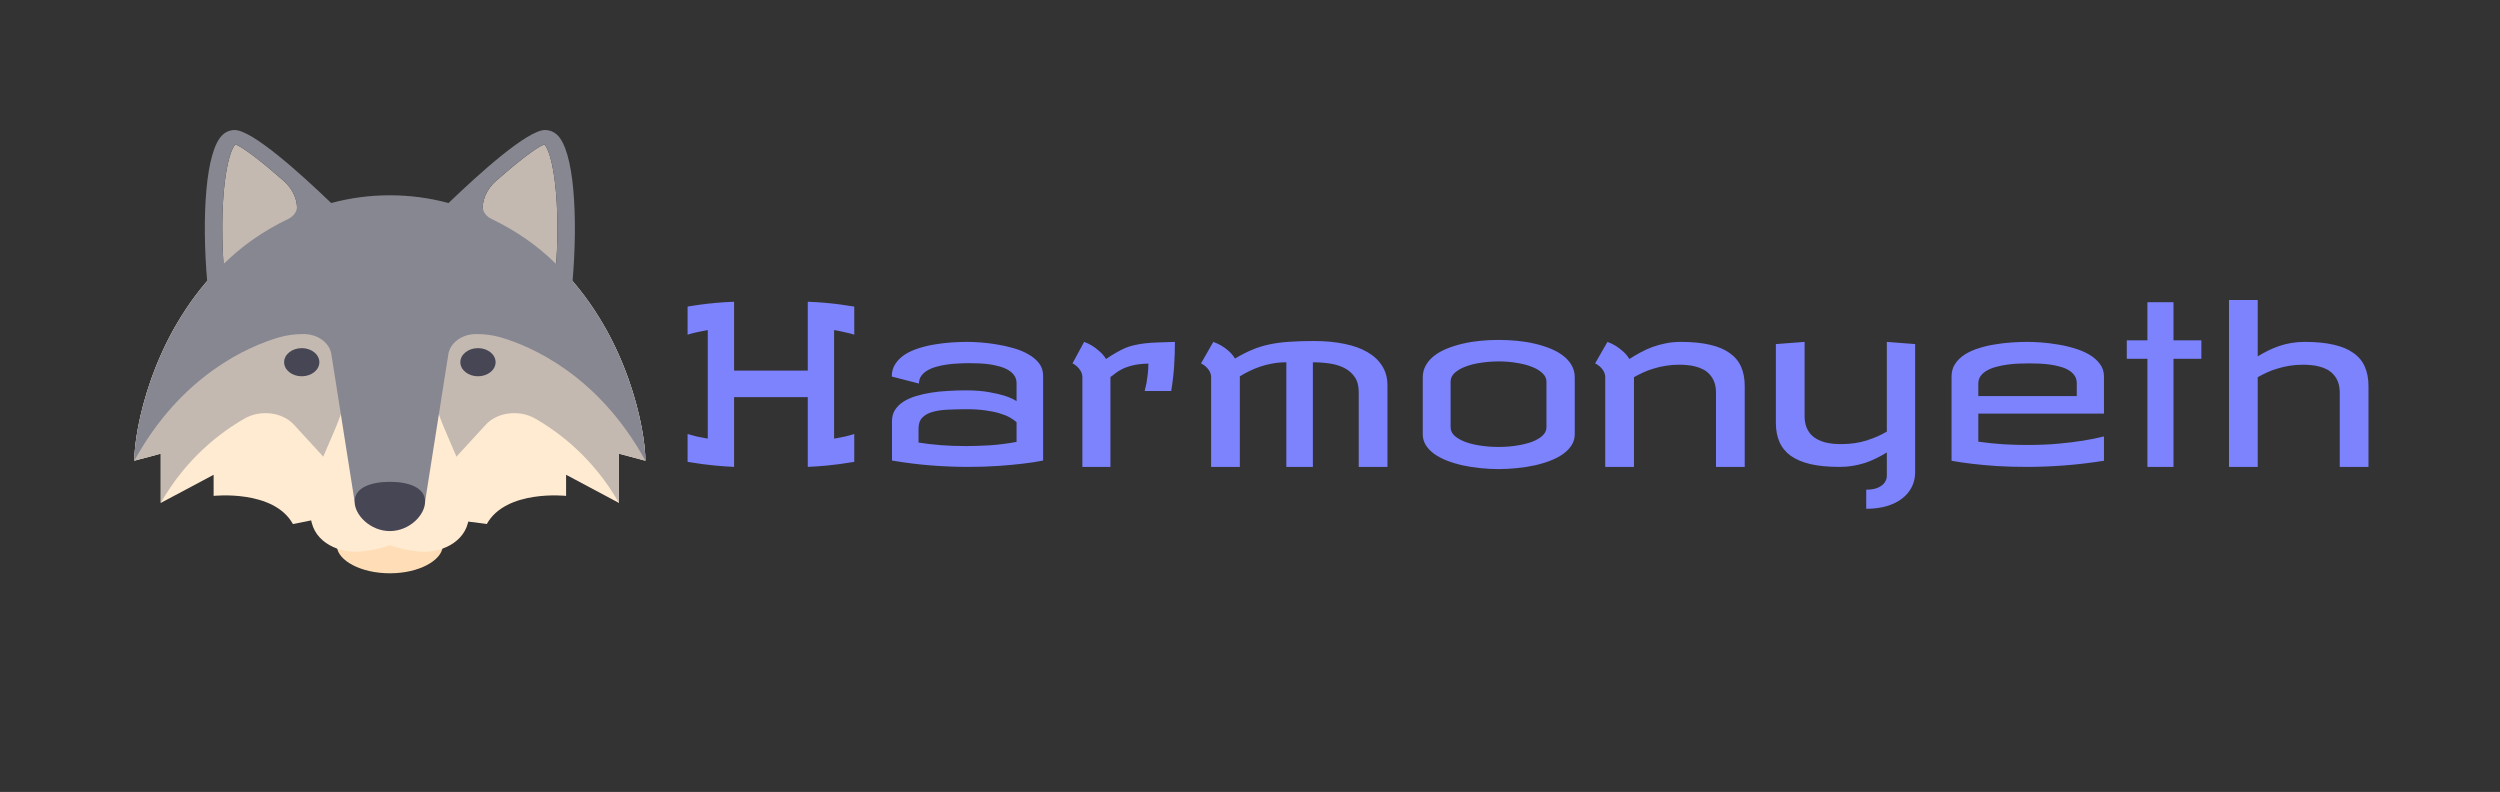 <svg width="423" height="134" viewBox="0 0 423 134" fill="none" xmlns="http://www.w3.org/2000/svg">
<rect x="0" y="0" width="423" height="134" fill="#333333" stroke="none"/>
<g clip-path="url(#clip0_26_48)">
<path d="M74.917 91.048H57.008C57.008 91.048 56.87 91.056 57.008 92.536C57.221 94.83 61.017 97 65.962 97H65.983C70.906 97 74.684 94.83 74.896 92.536C75.033 91.056 74.917 91.048 74.917 91.048Z" fill="#FFDEB7"/>
<path d="M83.971 30.57C80.567 33.553 80.974 38.204 84.832 40.81L93.942 46.966C95.048 33.866 93.464 25.752 92.094 24.437C90.791 24.896 87.583 27.405 83.971 30.57Z" fill="#C3B9B1"/>
<path d="M39.833 24.437C38.463 25.752 36.879 33.866 37.985 46.966L47.095 40.81C50.953 38.204 51.36 33.553 47.957 30.57C44.345 27.405 41.136 24.896 39.833 24.437Z" fill="#C3B9B1"/>
<path d="M82.364 88.667C85.625 82.789 95.782 83.905 95.782 83.905V80.333L104.728 85.095V76.762L109.2 77.952C109.2 72.714 106.244 57.076 95.117 45.62C80.418 30.487 51.509 30.487 36.811 45.62C25.684 57.075 22.727 72.714 22.727 77.952L27.2 76.762V85.095L36.145 80.333V83.905C36.145 83.905 46.302 82.789 49.564 88.667L55.527 87.476H73.418L82.364 88.667Z" fill="#FFEBD2"/>
<path d="M49.719 71.844L62.982 86.286V55.333H29.599C24.332 64.631 22.727 74.102 22.727 77.952L27.2 76.762V85.095C31.491 77.558 37.263 73.176 41.391 70.814C44.066 69.282 47.772 69.725 49.719 71.844Z" fill="#C3B9B1"/>
<path d="M82.209 71.844L68.945 86.286V55.333H102.329C107.595 64.631 109.2 74.102 109.2 77.952L104.727 76.762V85.095C100.437 77.558 94.664 73.176 90.537 70.814C87.861 69.282 84.155 69.725 82.209 71.844Z" fill="#C3B9B1"/>
<path d="M73.418 67.238H65.964H58.509C56.925 74.07 52.546 79.118 52.546 86.824C52.546 91.539 57.018 93.355 60 93.355C62.982 93.355 65.964 92.238 65.964 92.238C65.964 92.238 68.946 93.355 71.927 93.355C74.909 93.355 79.382 91.539 79.382 86.824C79.382 79.118 75.002 74.07 73.418 67.238Z" fill="#FFEBD2"/>
<path d="M96.877 47.546C97.797 36.86 97.192 25.353 94.183 22.741C93.478 22.128 92.73 22 92.227 22C89.255 22 81.179 29.267 75.888 34.356C75.857 34.348 75.827 34.339 75.796 34.331C69.437 32.614 62.49 32.614 56.131 34.331L56.04 34.356C50.748 29.267 42.672 22 39.7 22C39.198 22 38.449 22.128 37.745 22.741C34.736 25.353 34.13 36.86 35.051 47.546C25.37 58.765 22.727 73.002 22.727 77.952C30.703 63.396 42.161 58.573 47.121 57.108C48.519 56.695 49.994 56.502 51.486 56.526C53.842 56.563 55.769 58.053 56.063 59.919L60 84.857H71.927L75.864 59.919C76.159 58.053 78.086 56.563 80.441 56.526C81.933 56.502 83.408 56.695 84.806 57.108C89.766 58.573 101.225 63.396 109.2 77.952C109.2 73.002 106.557 58.765 96.877 47.546ZM39.833 24.437C41.136 24.896 44.344 27.405 47.957 30.57C49.341 31.783 50.092 33.273 50.238 34.788C50.327 35.713 49.738 36.583 48.741 37.058C44.466 39.096 40.852 41.705 37.813 44.638C37.071 32.908 38.546 25.672 39.833 24.437ZM83.971 30.57C87.583 27.405 90.791 24.896 92.095 24.437C93.382 25.672 94.856 32.908 94.114 44.638C91.075 41.705 87.461 39.096 83.186 37.058C82.189 36.583 81.6 35.713 81.689 34.788C81.835 33.273 82.586 31.784 83.971 30.57Z" fill="#878791"/>
<path d="M51.055 63.667C52.702 63.667 54.036 62.601 54.036 61.286C54.036 59.971 52.702 58.905 51.055 58.905C49.408 58.905 48.073 59.971 48.073 61.286C48.073 62.601 49.408 63.667 51.055 63.667Z" fill="#464655"/>
<path d="M80.873 63.667C82.52 63.667 83.855 62.601 83.855 61.286C83.855 59.971 82.52 58.905 80.873 58.905C79.226 58.905 77.891 59.971 77.891 61.286C77.891 62.601 79.226 63.667 80.873 63.667Z" fill="#464655"/>
<path d="M71.927 84.857C71.927 87.159 69.257 89.857 65.964 89.857C62.67 89.857 60 87.158 60 84.857C60 82.556 62.67 81.524 65.964 81.524C69.257 81.524 71.927 82.556 71.927 84.857Z" fill="#464655"/>
</g>
<path d="M124.207 62.709H136.676V51.057C137.74 51.094 138.742 51.156 139.682 51.242C140.622 51.329 141.457 51.422 142.187 51.52C143.028 51.632 143.813 51.749 144.543 51.873V56.623C144.061 56.475 143.529 56.339 142.947 56.215C142.366 56.079 141.76 55.955 141.129 55.844V74.213C142.49 73.99 143.628 73.731 144.543 73.434V78.147C143.652 78.295 142.836 78.419 142.094 78.518C141.352 78.617 140.665 78.697 140.034 78.759C139.403 78.821 138.81 78.87 138.253 78.907C137.709 78.944 137.183 78.975 136.676 79V67.199H124.207V79C123.7 78.975 123.168 78.944 122.611 78.907C122.067 78.87 121.479 78.821 120.849 78.759C120.218 78.697 119.531 78.617 118.789 78.518C118.047 78.419 117.23 78.295 116.34 78.147V73.434C116.822 73.582 117.342 73.724 117.898 73.86C118.467 73.984 119.086 74.102 119.754 74.213V55.844C118.467 56.066 117.329 56.326 116.34 56.623V51.873C117.045 51.749 117.824 51.632 118.678 51.52C119.395 51.422 120.23 51.329 121.183 51.242C122.135 51.156 123.143 51.094 124.207 51.057V62.709ZM172.004 71.43C171.695 71.158 171.311 70.892 170.854 70.632C170.396 70.372 169.833 70.143 169.165 69.945C168.497 69.735 167.699 69.568 166.771 69.444C165.856 69.308 164.78 69.24 163.543 69.24C162.442 69.24 161.397 69.265 160.407 69.314C159.43 69.352 158.57 69.475 157.828 69.686C157.086 69.883 156.498 70.205 156.065 70.65C155.632 71.096 155.416 71.714 155.416 72.506V74.881C156.505 75.054 157.704 75.196 159.016 75.308C160.327 75.419 161.786 75.475 163.395 75.475C164.681 75.475 166.048 75.431 167.495 75.345C168.955 75.246 170.458 75.054 172.004 74.769V71.43ZM163.654 57.848C164.273 57.848 165.021 57.879 165.899 57.94C166.778 58.002 167.693 58.114 168.646 58.274C169.598 58.423 170.538 58.633 171.466 58.905C172.406 59.165 173.247 59.511 173.989 59.944C174.744 60.365 175.35 60.872 175.808 61.466C176.265 62.06 176.494 62.758 176.494 63.562V77.924C175.455 78.134 174.28 78.314 172.969 78.462C171.843 78.598 170.501 78.722 168.942 78.833C167.384 78.944 165.646 79 163.729 79C161.824 79 159.795 78.92 157.643 78.759C155.503 78.598 153.264 78.32 150.926 77.924V71.244C150.926 70.527 151.093 69.902 151.427 69.37C151.773 68.826 152.243 68.362 152.837 67.978C153.431 67.595 154.13 67.28 154.934 67.032C155.738 66.785 156.604 66.587 157.531 66.439C158.459 66.29 159.424 66.191 160.426 66.142C161.428 66.08 162.43 66.049 163.432 66.049C164.953 66.049 166.246 66.148 167.31 66.346C168.386 66.531 169.276 66.735 169.981 66.958C170.798 67.23 171.472 67.533 172.004 67.867V64.861C172.004 64.354 171.88 63.921 171.633 63.562C171.385 63.191 171.051 62.882 170.631 62.635C170.21 62.375 169.728 62.171 169.184 62.023C168.639 61.862 168.07 61.738 167.477 61.651C166.883 61.565 166.277 61.509 165.658 61.484C165.052 61.46 164.483 61.447 163.951 61.447C163.395 61.447 162.801 61.466 162.17 61.503C161.539 61.528 160.908 61.583 160.277 61.67C159.659 61.757 159.059 61.88 158.478 62.041C157.909 62.19 157.401 62.394 156.956 62.653C156.511 62.913 156.152 63.228 155.88 63.6C155.62 63.958 155.49 64.391 155.49 64.898L150.889 63.711C150.889 62.882 151.093 62.165 151.501 61.559C151.909 60.94 152.447 60.414 153.115 59.981C153.796 59.548 154.575 59.196 155.453 58.924C156.331 58.639 157.241 58.423 158.181 58.274C159.133 58.114 160.079 58.002 161.02 57.94C161.96 57.879 162.838 57.848 163.654 57.848ZM198.797 57.848C198.797 59.134 198.754 60.476 198.667 61.874C198.58 63.259 198.413 64.688 198.166 66.16H193.676C193.787 65.74 193.892 65.282 193.991 64.787C194.065 64.367 194.133 63.878 194.195 63.321C194.27 62.752 194.307 62.152 194.307 61.522C193.218 61.546 192.315 61.651 191.598 61.837C190.893 62.01 190.305 62.22 189.835 62.468C189.365 62.703 188.981 62.944 188.685 63.191C188.388 63.439 188.122 63.637 187.887 63.785V79H183.137V63.674C183.087 63.278 182.97 62.944 182.784 62.672C182.611 62.4 182.425 62.177 182.228 62.004C182.005 61.794 181.751 61.62 181.467 61.484L183.434 57.848C183.891 58.008 184.343 58.225 184.788 58.497C185.172 58.732 185.574 59.035 185.994 59.406C186.427 59.765 186.811 60.21 187.145 60.742C187.775 60.309 188.357 59.944 188.889 59.648C189.421 59.338 189.934 59.078 190.429 58.868C190.936 58.658 191.455 58.497 191.987 58.386C192.532 58.262 193.125 58.163 193.769 58.089C194.424 58.015 195.154 57.965 195.958 57.94C196.774 57.903 197.721 57.872 198.797 57.848ZM222.324 57.699C224.229 57.699 225.949 57.86 227.482 58.182C229.016 58.491 230.321 58.961 231.397 59.592C232.474 60.223 233.302 61.008 233.884 61.948C234.465 62.876 234.756 63.958 234.756 65.195V79H229.895V66.309C229.895 65.282 229.672 64.447 229.227 63.804C228.781 63.148 228.194 62.635 227.464 62.264C226.734 61.893 225.905 61.639 224.978 61.503C224.05 61.367 223.104 61.299 222.139 61.299V79H217.648V61.299C216.844 61.299 216.071 61.367 215.329 61.503C214.599 61.627 213.907 61.8 213.251 62.023C212.595 62.245 211.977 62.499 211.396 62.783C210.814 63.068 210.276 63.365 209.781 63.674V79H204.92V63.674C204.87 63.278 204.753 62.944 204.567 62.672C204.394 62.4 204.202 62.177 203.992 62.004C203.757 61.794 203.497 61.62 203.213 61.484L205.291 57.848C205.749 58.008 206.2 58.219 206.646 58.478C207.029 58.701 207.431 58.992 207.852 59.351C208.272 59.709 208.643 60.148 208.965 60.668C209.967 60.062 210.932 59.567 211.859 59.184C212.787 58.788 213.764 58.485 214.791 58.274C215.818 58.052 216.937 57.903 218.149 57.829C219.362 57.742 220.753 57.699 222.324 57.699ZM253.57 57.514C254.609 57.514 255.642 57.563 256.669 57.662C257.708 57.761 258.704 57.922 259.656 58.145C260.609 58.367 261.499 58.645 262.328 58.98C263.157 59.313 263.874 59.715 264.48 60.185C265.099 60.656 265.581 61.2 265.928 61.818C266.274 62.425 266.447 63.105 266.447 63.859V73.471C266.447 74.139 266.274 74.751 265.928 75.308C265.581 75.864 265.099 76.365 264.48 76.811C263.874 77.243 263.157 77.621 262.328 77.942C261.499 78.264 260.609 78.53 259.656 78.74C258.704 78.951 257.708 79.105 256.669 79.204C255.63 79.315 254.597 79.371 253.57 79.371C252.544 79.371 251.511 79.315 250.472 79.204C249.445 79.105 248.455 78.951 247.503 78.74C246.55 78.53 245.66 78.264 244.831 77.942C244.015 77.621 243.297 77.243 242.679 76.811C242.073 76.365 241.596 75.87 241.25 75.326C240.904 74.769 240.73 74.151 240.73 73.471V63.859C240.73 63.105 240.904 62.425 241.25 61.818C241.596 61.2 242.073 60.656 242.679 60.185C243.297 59.715 244.015 59.313 244.831 58.98C245.66 58.645 246.55 58.367 247.503 58.145C248.455 57.922 249.445 57.761 250.472 57.662C251.511 57.563 252.544 57.514 253.57 57.514ZM245.443 72.283C245.443 72.852 245.678 73.347 246.148 73.768C246.631 74.176 247.256 74.522 248.022 74.807C248.789 75.079 249.655 75.283 250.62 75.419C251.597 75.555 252.581 75.623 253.57 75.623C254.609 75.623 255.611 75.549 256.576 75.4C257.553 75.252 258.419 75.042 259.174 74.769C259.928 74.485 260.528 74.139 260.974 73.731C261.431 73.31 261.66 72.828 261.66 72.283V64.564C261.66 64.033 261.431 63.556 260.974 63.136C260.528 62.703 259.928 62.344 259.174 62.06C258.419 61.763 257.553 61.54 256.576 61.392C255.611 61.231 254.609 61.15 253.57 61.15C252.581 61.15 251.597 61.225 250.62 61.373C249.655 61.509 248.789 61.719 248.022 62.004C247.256 62.288 246.631 62.647 246.148 63.08C245.678 63.501 245.443 63.995 245.443 64.564V72.283ZM271.605 63.674C271.556 63.278 271.438 62.944 271.253 62.672C271.08 62.4 270.888 62.177 270.678 62.004C270.443 61.794 270.183 61.62 269.898 61.484L271.977 57.848C272.434 58.008 272.892 58.225 273.35 58.497C273.733 58.732 274.135 59.035 274.556 59.406C274.989 59.765 275.366 60.21 275.688 60.742C276.306 60.346 276.937 59.975 277.58 59.629C278.236 59.27 278.916 58.961 279.621 58.701C280.339 58.441 281.087 58.237 281.866 58.089C282.658 57.928 283.505 57.848 284.408 57.848C286.313 57.848 287.946 58.008 289.307 58.33C290.68 58.639 291.799 59.109 292.665 59.74C293.543 60.359 294.187 61.132 294.595 62.06C295.003 62.987 295.207 64.07 295.207 65.307V79H290.346V66.457C290.346 65.764 290.253 65.171 290.067 64.676C289.882 64.169 289.628 63.742 289.307 63.395C288.997 63.037 288.632 62.746 288.212 62.523C287.791 62.301 287.352 62.134 286.895 62.023C286.449 61.899 285.992 61.818 285.521 61.781C285.051 61.732 284.606 61.707 284.186 61.707C283.394 61.707 282.639 61.763 281.922 61.874C281.204 61.985 280.524 62.14 279.881 62.338C279.238 62.523 278.632 62.746 278.062 63.006C277.493 63.266 276.962 63.538 276.467 63.822V79H271.605V63.674ZM305.338 70.391C305.338 71.083 305.431 71.683 305.616 72.19C305.802 72.685 306.055 73.112 306.377 73.471C306.699 73.817 307.063 74.102 307.472 74.324C307.892 74.547 308.331 74.72 308.789 74.844C309.247 74.955 309.711 75.035 310.181 75.085C310.651 75.122 311.102 75.141 311.535 75.141C313.106 75.141 314.535 74.936 315.821 74.528C317.108 74.12 318.252 73.619 319.254 73.025V57.848L324.041 58.219V79.928C324.041 80.806 323.855 81.622 323.484 82.377C323.113 83.132 322.575 83.781 321.87 84.325C321.165 84.882 320.299 85.315 319.272 85.624C318.246 85.933 317.077 86.088 315.766 86.088V82.859C316.26 82.859 316.718 82.81 317.139 82.711C317.559 82.612 317.924 82.457 318.233 82.247C318.555 82.049 318.802 81.796 318.976 81.486C319.161 81.189 319.254 80.843 319.254 80.447V76.551C318.673 76.909 318.079 77.237 317.473 77.534C316.879 77.831 316.254 78.091 315.599 78.314C314.943 78.524 314.257 78.691 313.539 78.814C312.822 78.938 312.067 79 311.275 79C309.358 79 307.719 78.845 306.358 78.536C304.998 78.215 303.878 77.745 303 77.126C302.134 76.495 301.497 75.716 301.089 74.788C300.681 73.86 300.477 72.778 300.477 71.541V58.219L305.338 57.848V70.391ZM343.041 57.848C343.672 57.848 344.433 57.879 345.323 57.94C346.214 58.002 347.135 58.114 348.088 58.274C349.053 58.423 350.005 58.639 350.945 58.924C351.885 59.196 352.727 59.548 353.469 59.981C354.223 60.414 354.829 60.94 355.287 61.559C355.757 62.165 355.992 62.882 355.992 63.711V69.982H334.729V74.732C336.225 74.943 337.666 75.091 339.052 75.178C340.437 75.252 341.767 75.289 343.041 75.289C344.983 75.289 346.74 75.215 348.311 75.066C349.894 74.918 351.261 74.751 352.411 74.565C353.735 74.355 354.928 74.114 355.992 73.842V77.961C353.642 78.332 351.372 78.598 349.183 78.759C347.006 78.92 344.958 79 343.041 79C341.111 79 339.361 78.951 337.79 78.852C336.219 78.74 334.871 78.617 333.745 78.481C332.434 78.332 331.253 78.159 330.201 77.961V63.711C330.201 62.882 330.405 62.165 330.813 61.559C331.222 60.94 331.766 60.414 332.446 59.981C333.127 59.548 333.906 59.196 334.784 58.924C335.675 58.639 336.596 58.423 337.549 58.274C338.501 58.114 339.448 58.002 340.388 57.94C341.34 57.879 342.225 57.848 343.041 57.848ZM334.729 67.014H351.391V64.861C351.391 64.354 351.267 63.921 351.02 63.562C350.772 63.191 350.438 62.882 350.018 62.635C349.609 62.387 349.127 62.19 348.57 62.041C348.026 61.88 347.457 61.763 346.863 61.688C346.27 61.602 345.67 61.546 345.063 61.522C344.47 61.497 343.907 61.484 343.375 61.484C342.818 61.484 342.218 61.497 341.575 61.522C340.944 61.546 340.307 61.602 339.664 61.688C339.021 61.775 338.402 61.899 337.809 62.06C337.215 62.208 336.689 62.412 336.231 62.672C335.774 62.919 335.409 63.228 335.137 63.6C334.865 63.958 334.729 64.391 334.729 64.898V67.014ZM367.756 57.588H372.469V60.705H367.756V79H363.34V60.705H359.852V57.588H363.34V51.131H367.756V57.588ZM389.984 57.848C391.889 57.848 393.522 58.008 394.883 58.33C396.243 58.639 397.357 59.109 398.223 59.74C399.101 60.359 399.738 61.132 400.134 62.06C400.542 62.987 400.746 64.07 400.746 65.307V79H395.885V66.457C395.885 65.764 395.792 65.171 395.606 64.676C395.421 64.169 395.167 63.742 394.846 63.395C394.536 63.037 394.172 62.746 393.751 62.523C393.33 62.301 392.891 62.134 392.434 62.023C391.988 61.899 391.531 61.818 391.061 61.781C390.59 61.732 390.145 61.707 389.725 61.707C388.933 61.707 388.178 61.763 387.461 61.874C386.743 61.985 386.063 62.14 385.42 62.338C384.777 62.523 384.171 62.746 383.602 63.006C383.033 63.266 382.501 63.538 382.006 63.822V79H377.145V50.76H382.006V60.297C382.575 59.95 383.156 59.629 383.75 59.332C384.344 59.035 384.962 58.775 385.605 58.553C386.261 58.33 386.948 58.157 387.665 58.033C388.395 57.91 389.168 57.848 389.984 57.848Z" fill="#7C83FD"/>
<defs>
<clipPath id="clip0_26_48">
<rect width="93.927" height="75" fill="white" transform="translate(19 22)"/>
</clipPath>
</defs>
</svg>
